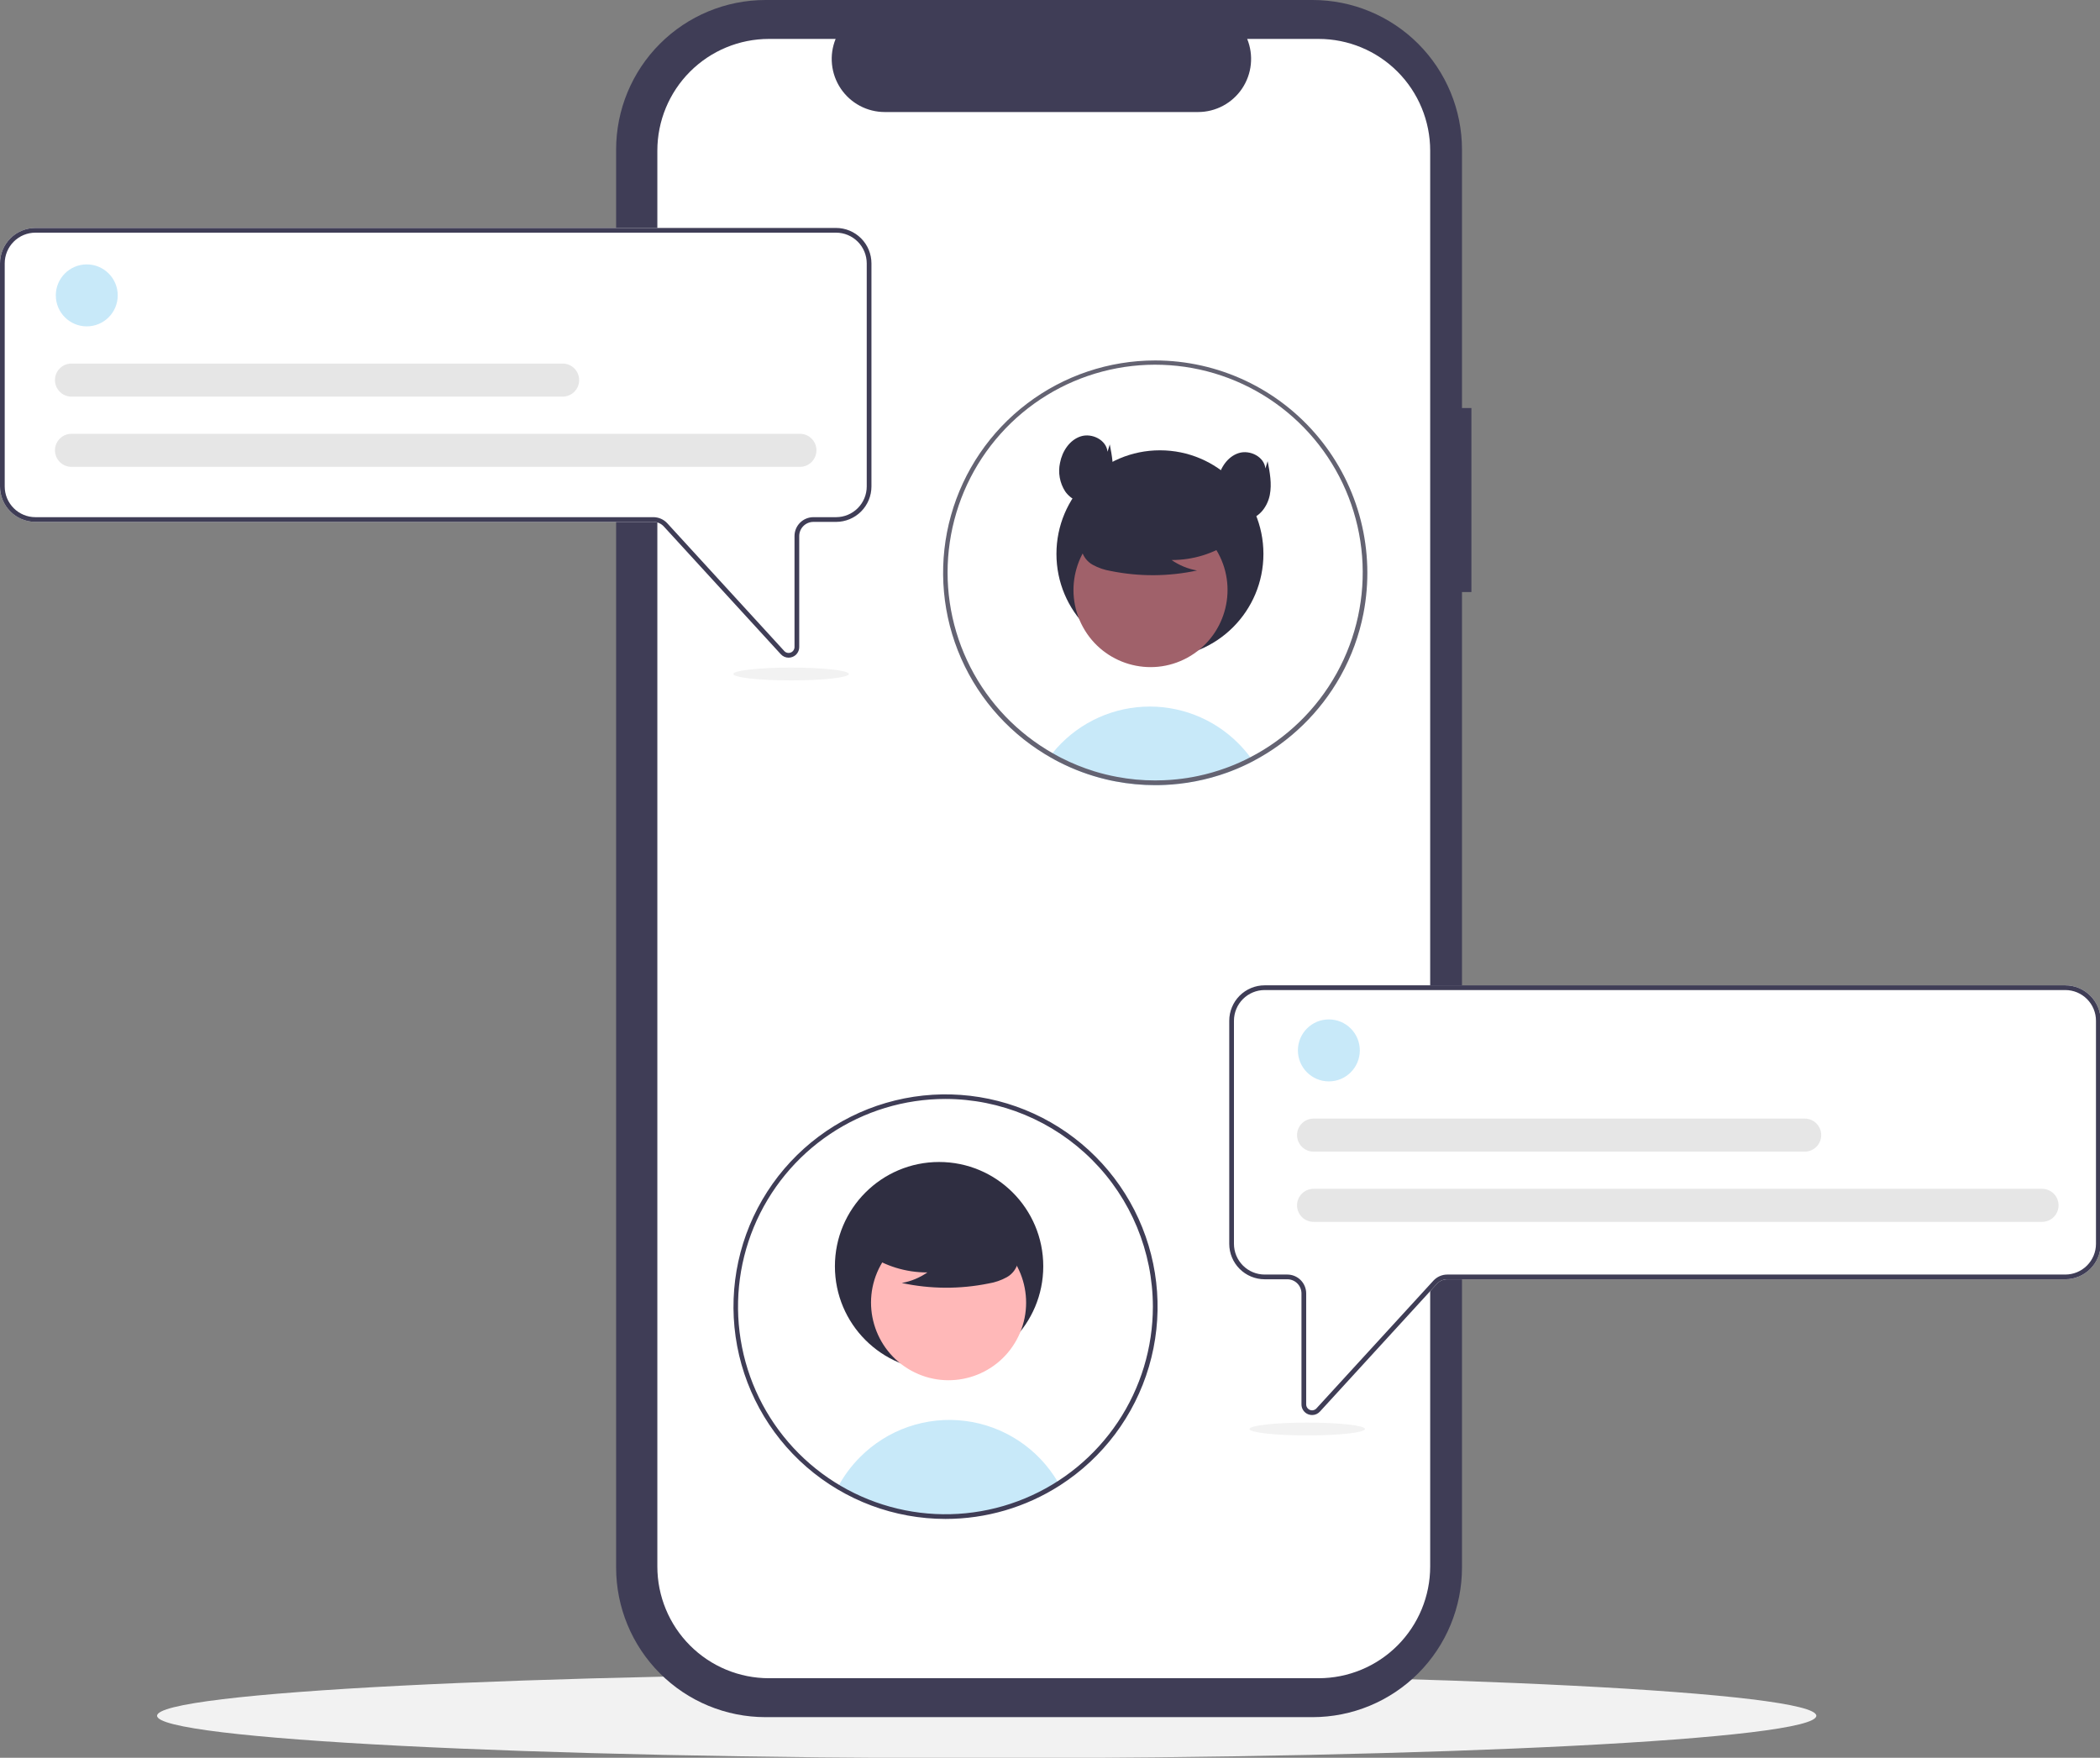 <svg width="399" height="334" viewBox="0 0 399 334" fill="none" xmlns="http://www.w3.org/2000/svg">
<rect x="0" y="0" width="399" height="334" fill="#808080" stroke="none"/>
<g id="contact-ill" clip-path="url(#clip0_95_42)">
<path id="Vector" d="M187.473 334.087C274.53 334.087 345.103 330.474 345.103 326.018C345.103 321.561 274.53 317.948 187.473 317.948C100.417 317.948 29.844 321.561 29.844 326.018C29.844 330.474 100.417 334.087 187.473 334.087Z" fill="#F2F2F2"/>
<path id="Vector_2" d="M279.568 77.536H277.777V28.424C277.777 20.886 274.786 13.656 269.461 8.325C264.136 2.995 256.915 8.32322e-06 249.385 0H145.454C137.924 -1.42683e-05 130.702 2.995 125.377 8.325C120.053 13.656 117.062 20.886 117.062 28.424V297.855C117.062 305.393 120.053 312.623 125.377 317.954C130.702 323.284 137.924 326.279 145.454 326.279H249.385C256.915 326.279 264.136 323.284 269.461 317.954C274.785 312.623 277.777 305.393 277.777 297.855V112.495H279.567L279.568 77.536Z" fill="#3F3D56"/>
<path id="Vector_3" d="M271.734 28.623V297.656C271.734 303.286 269.5 308.686 265.523 312.667C261.547 316.648 256.153 318.884 250.53 318.885H146.1C140.477 318.884 135.083 316.648 131.107 312.667C127.13 308.686 124.896 303.286 124.896 297.656V28.623C124.896 22.993 127.13 17.593 131.107 13.612C135.083 9.631 140.477 7.395 146.1 7.395H158.769C158.146 8.926 157.909 10.587 158.078 12.232C158.248 13.877 158.818 15.455 159.739 16.827C160.661 18.199 161.905 19.324 163.362 20.102C164.819 20.88 166.445 21.287 168.097 21.288H227.638C229.289 21.287 230.915 20.88 232.372 20.102C233.83 19.324 235.074 18.199 235.995 16.827C236.916 15.455 237.487 13.877 237.656 12.232C237.825 10.587 237.588 8.926 236.966 7.395H250.53C256.153 7.395 261.547 9.631 265.523 13.612C269.499 17.593 271.734 22.993 271.734 28.623Z" fill="white"/>
<path id="Vector_4" d="M238.091 144.629C237.397 144.992 236.691 145.336 235.973 145.66C235.319 145.956 234.655 146.234 233.98 146.494C233.734 146.588 233.483 146.682 233.233 146.776C231.25 147.496 229.213 148.058 227.142 148.457C226.117 148.659 225.078 148.818 224.026 148.933C223.157 149.031 222.279 149.102 221.393 149.143C220.761 149.175 220.13 149.188 219.494 149.188C216.975 149.189 214.463 148.954 211.988 148.484C211.343 148.368 210.712 148.229 210.081 148.076C207.026 147.344 204.07 146.251 201.272 144.822C201.021 144.696 200.771 144.562 200.52 144.432C200.148 144.234 199.786 144.028 199.423 143.813C199.597 143.571 199.786 143.333 199.978 143.1C202.073 140.5 204.693 138.372 207.665 136.853C210.637 135.335 213.895 134.46 217.228 134.287C220.56 134.113 223.891 134.645 227.005 135.847C230.118 137.048 232.944 138.894 235.297 141.262C236.114 142.083 236.871 142.96 237.563 143.889C237.746 144.131 237.921 144.378 238.091 144.629Z" fill="#C8E9F9"/>
<path id="Vector_5" d="M220.387 124.935C231.247 124.935 240.051 116.122 240.051 105.25C240.051 94.378 231.247 85.564 220.387 85.564C209.528 85.564 200.724 94.378 200.724 105.25C200.724 116.122 209.528 124.935 220.387 124.935Z" fill="#2F2E41"/>
<path id="Vector_6" d="M225.617 124.963C232.709 121.082 235.316 112.18 231.439 105.079C227.562 97.979 218.67 95.37 211.578 99.251C204.486 103.132 201.879 112.035 205.756 119.135C209.633 126.235 218.525 128.845 225.617 124.963Z" fill="#A0616A"/>
<path id="Vector_7" d="M233.975 102.891C230.631 105.199 226.662 106.427 222.6 106.411C224.049 107.416 225.698 108.096 227.435 108.402C222.034 109.562 216.453 109.593 211.04 108.494C209.837 108.301 208.676 107.902 207.608 107.314C207.076 107.017 206.612 106.61 206.247 106.122C205.883 105.633 205.624 105.073 205.49 104.478C205.13 102.421 206.731 100.552 208.395 99.292C210.943 97.393 213.88 96.085 216.995 95.461C220.11 94.838 223.324 94.916 226.405 95.689C228.416 96.21 230.432 97.089 231.738 98.707C233.045 100.324 233.432 102.818 232.187 104.483L233.975 102.891Z" fill="#2F2E41"/>
<path id="person ring 1" d="M219.494 68.49C210.704 68.489 202.155 71.365 195.15 76.679C188.144 81.994 183.067 89.456 180.691 97.928C178.315 106.4 178.771 115.418 181.989 123.606C185.208 131.794 191.013 138.705 198.518 143.284L198.778 143.436C198.993 143.566 199.208 143.692 199.423 143.813C199.786 144.028 200.148 144.234 200.52 144.432C200.771 144.562 201.021 144.696 201.272 144.822C204.07 146.251 207.026 147.344 210.081 148.076C210.712 148.229 211.343 148.368 211.988 148.484C214.463 148.954 216.975 149.189 219.494 149.188C220.13 149.188 220.761 149.175 221.393 149.143C222.279 149.103 223.157 149.033 224.026 148.933C225.078 148.816 226.117 148.658 227.142 148.457C229.213 148.058 231.25 147.496 233.233 146.776C233.483 146.682 233.734 146.588 233.98 146.494C234.657 146.234 235.321 145.956 235.973 145.66C236.69 145.337 237.396 144.993 238.091 144.629C245.063 140.974 250.825 135.372 254.678 128.503C254.696 128.467 254.719 128.431 254.737 128.395C256.792 124.702 258.251 120.705 259.058 116.555C260.191 110.712 260.019 104.691 258.555 98.922C257.092 93.153 254.372 87.78 250.591 83.187C246.81 78.594 242.062 74.894 236.686 72.354C231.31 69.813 225.439 68.494 219.494 68.49ZM254.002 127.871C253.966 127.933 253.935 127.996 253.899 128.054C250.122 134.822 244.441 140.329 237.563 143.889C236.878 144.248 236.181 144.584 235.472 144.898C234.885 145.162 234.285 145.413 233.68 145.646C233.425 145.745 233.165 145.844 232.906 145.933C231.193 146.56 229.437 147.063 227.653 147.44C226.329 147.722 224.991 147.933 223.645 148.072C222.816 148.162 221.975 148.224 221.128 148.256C220.586 148.278 220.04 148.292 219.494 148.292C217.057 148.294 214.625 148.068 212.23 147.615C210.774 147.346 209.334 146.992 207.918 146.557C205.761 145.889 203.665 145.039 201.653 144.015C201.42 143.894 201.187 143.772 200.959 143.647C200.632 143.472 200.301 143.293 199.978 143.1C199.736 142.966 199.494 142.822 199.257 142.679C199.118 142.598 198.979 142.513 198.841 142.428C192.26 138.382 187.01 132.49 183.743 125.485C180.477 118.479 179.336 110.667 180.463 103.019C181.591 95.37 184.936 88.221 190.085 82.459C195.234 76.696 201.959 72.574 209.427 70.603C216.894 68.633 224.775 68.9 232.092 71.373C239.409 73.846 245.84 78.415 250.587 84.513C255.334 90.612 258.188 97.971 258.795 105.679C259.402 113.386 257.736 121.103 254.002 127.871Z" fill="#646372"/>
<path id="Vector_8" d="M210.43 85.835C210.218 83.608 207.493 82.237 205.361 82.91C203.23 83.583 201.831 85.731 201.408 87.928C201.204 88.853 201.185 89.809 201.352 90.742C201.518 91.675 201.867 92.565 202.377 93.363C203.455 94.915 205.434 95.884 207.281 95.49C209.389 95.04 210.849 92.979 211.267 90.862C211.685 88.746 211.27 86.563 210.856 84.446L210.43 85.835Z" fill="#2F2E41"/>
<path id="Vector_9" d="M240.425 89.017C240.214 86.79 237.488 85.419 235.357 86.092C233.226 86.764 231.826 88.913 231.403 91.11C231.2 92.035 231.181 92.991 231.347 93.924C231.514 94.857 231.862 95.747 232.373 96.544C233.45 98.097 235.43 99.066 237.277 98.671C239.384 98.222 240.845 96.161 241.263 94.044C241.681 91.927 241.266 89.745 240.851 87.628L240.425 89.017Z" fill="#2F2E41"/>
<g id="message-left">
<path id="Vector_10" d="M149.83 124.965C149.552 124.965 149.276 124.906 149.021 124.793C148.766 124.68 148.537 124.515 148.35 124.308L126.128 100.039C125.876 99.764 125.57 99.545 125.229 99.395C124.888 99.244 124.519 99.167 124.146 99.166H6.721C4.939 99.164 3.231 98.455 1.971 97.193C0.711 95.932 0.002 94.221 0 92.437V50.043C0.002 48.259 0.711 46.548 1.971 45.287C3.231 44.025 4.939 43.316 6.721 43.314H158.854C160.636 43.316 162.345 44.025 163.605 45.287C164.865 46.548 165.574 48.259 165.576 50.043V92.437C165.574 94.221 164.865 95.932 163.605 97.193C162.345 98.455 160.636 99.164 158.854 99.166H154.541C153.828 99.167 153.145 99.451 152.641 99.956C152.137 100.46 151.853 101.145 151.852 101.858V122.944C151.854 123.351 151.732 123.749 151.502 124.085C151.273 124.421 150.947 124.679 150.567 124.825C150.332 124.917 150.082 124.965 149.83 124.965Z" fill="white"/>
<path id="Vector_11" d="M149.83 124.965C149.552 124.965 149.276 124.906 149.021 124.793C148.766 124.68 148.537 124.515 148.35 124.308L126.128 100.039C125.876 99.764 125.57 99.545 125.229 99.395C124.888 99.244 124.519 99.167 124.146 99.166H6.721C4.939 99.164 3.231 98.455 1.971 97.193C0.711 95.932 0.002 94.221 0 92.437V50.043C0.002 48.259 0.711 46.548 1.971 45.287C3.231 44.025 4.939 43.316 6.721 43.314H158.854C160.636 43.316 162.345 44.025 163.605 45.287C164.865 46.548 165.573 48.259 165.575 50.043V92.437C165.573 94.221 164.865 95.932 163.605 97.193C162.345 98.455 160.636 99.164 158.854 99.166H154.541C153.828 99.167 153.145 99.451 152.641 99.956C152.137 100.46 151.853 101.145 151.852 101.858V122.944C151.854 123.351 151.732 123.749 151.502 124.085C151.273 124.421 150.947 124.679 150.567 124.825C150.332 124.917 150.082 124.965 149.83 124.965ZM6.721 44.21C5.177 44.212 3.696 44.827 2.604 45.921C1.512 47.014 0.897 48.496 0.896 50.043V92.437C0.897 93.984 1.512 95.466 2.604 96.559C3.696 97.653 5.177 98.268 6.721 98.269H124.146C124.643 98.27 125.134 98.374 125.589 98.574C126.044 98.774 126.452 99.067 126.789 99.433L149.01 123.702C149.162 123.869 149.362 123.986 149.582 124.037C149.802 124.088 150.032 124.072 150.242 123.99C150.453 123.908 150.633 123.764 150.761 123.578C150.888 123.391 150.957 123.17 150.957 122.944V101.858C150.958 100.907 151.336 99.995 152.008 99.322C152.68 98.649 153.591 98.271 154.541 98.269H158.854C160.399 98.268 161.879 97.653 162.972 96.559C164.064 95.466 164.678 93.984 164.68 92.437V50.043C164.678 48.496 164.064 47.014 162.972 45.921C161.879 44.827 160.399 44.212 158.854 44.21H6.721Z" fill="#3F3D56"/>
<path id="Vector_12" d="M16.487 62.015C19.735 62.015 22.368 59.379 22.368 56.127C22.368 52.875 19.735 50.239 16.487 50.239C13.238 50.239 10.605 52.875 10.605 56.127C10.605 59.379 13.238 62.015 16.487 62.015Z" fill="#C8E9F9"/>
<path id="Vector_13" d="M151.992 88.708H13.583C13.171 88.708 12.762 88.627 12.381 88.47C12 88.312 11.654 88.081 11.362 87.79C11.071 87.498 10.839 87.151 10.681 86.77C10.524 86.389 10.442 85.98 10.442 85.568C10.442 85.155 10.524 84.746 10.681 84.365C10.839 83.984 11.071 83.637 11.362 83.346C11.654 83.054 12 82.823 12.381 82.665C12.762 82.508 13.171 82.427 13.583 82.427H151.992C152.824 82.428 153.621 82.76 154.208 83.348C154.795 83.937 155.125 84.735 155.125 85.568C155.125 86.4 154.795 87.198 154.208 87.787C153.621 88.376 152.824 88.707 151.992 88.708Z" fill="#E6E6E6"/>
<path id="Vector_14" d="M106.901 75.362H13.583C13.171 75.362 12.762 75.281 12.381 75.124C12 74.966 11.654 74.735 11.362 74.443C11.071 74.151 10.839 73.805 10.681 73.424C10.524 73.043 10.442 72.634 10.442 72.221C10.442 71.808 10.524 71.4 10.681 71.019C10.839 70.637 11.071 70.291 11.362 69.999C11.654 69.708 12 69.476 12.381 69.319C12.762 69.161 13.171 69.08 13.583 69.081H106.901C107.733 69.081 108.531 69.412 109.12 70.001C109.708 70.59 110.038 71.388 110.038 72.221C110.038 73.054 109.708 73.853 109.12 74.442C108.531 75.031 107.733 75.362 106.901 75.362Z" fill="#E6E6E6"/>
</g>
<path id="Vector_15" d="M201.147 281.865C194.908 285.865 187.68 288.045 180.273 288.163C172.866 288.281 165.572 286.332 159.209 282.533C160.329 280.447 161.747 278.536 163.419 276.862C165.999 274.267 169.139 272.298 172.597 271.107C176.055 269.917 179.74 269.535 183.369 269.993C186.998 270.451 190.473 271.735 193.529 273.747C196.584 275.759 199.138 278.446 200.995 281.601C201.044 281.686 201.098 281.775 201.147 281.865Z" fill="#C8E9F9"/>
<path id="Vector_16" d="M178.427 260.426C189.359 260.426 198.221 251.554 198.221 240.609C198.221 229.665 189.359 220.793 178.427 220.793C167.495 220.793 158.633 229.665 158.633 240.609C158.633 251.554 167.495 260.426 178.427 260.426Z" fill="#2F2E41"/>
<path id="Vector_17" d="M193.156 254.587C197.058 247.439 194.435 238.478 187.295 234.571C180.156 230.664 171.205 233.29 167.302 240.438C163.4 247.585 166.023 256.547 173.163 260.454C180.302 264.361 189.253 261.734 193.156 254.587Z" fill="#FFB8B8"/>
<path id="Vector_18" d="M164.749 238.235C168.115 240.558 172.111 241.795 176.2 241.778C174.741 242.791 173.081 243.475 171.333 243.783C176.769 244.95 182.387 244.982 187.836 243.876C189.048 243.681 190.216 243.279 191.291 242.688C191.827 242.388 192.294 241.979 192.661 241.487C193.028 240.995 193.288 240.432 193.424 239.832C193.786 237.762 192.174 235.88 190.499 234.612C187.934 232.701 184.977 231.383 181.842 230.756C178.707 230.129 175.471 230.207 172.37 230.985C170.345 231.509 168.316 232.395 167.001 234.023C165.685 235.651 165.296 238.161 166.549 239.838L164.749 238.235Z" fill="#2F2E41"/>
<path id="person ring 2" d="M179.638 288.617C169.944 288.614 160.576 285.111 153.253 278.753C145.93 272.394 141.142 263.605 139.767 253.998C138.393 244.391 140.525 234.61 145.771 226.449C151.018 218.288 159.028 212.295 168.331 209.568C177.635 206.842 187.608 207.565 196.423 211.605C205.237 215.644 212.301 222.73 216.318 231.563C220.336 240.395 221.038 250.382 218.296 259.69C215.554 268.999 209.551 277.006 201.389 282.242C194.898 286.409 187.349 288.621 179.638 288.617ZM179.638 208.815C171.843 208.814 164.223 211.128 157.741 215.463C151.26 219.798 146.208 225.961 143.224 233.17C140.241 240.38 139.46 248.314 140.981 255.968C142.501 263.622 146.255 270.653 151.767 276.171C157.279 281.689 164.302 285.447 171.947 286.969C179.592 288.492 187.517 287.71 194.718 284.723C201.92 281.736 208.075 276.679 212.405 270.19C216.736 263.7 219.047 256.072 219.046 248.268C219.034 237.808 214.878 227.78 207.491 220.384C200.103 212.987 190.086 208.827 179.638 208.815Z" fill="#3F3D56"/>
<g id="message-right">
<path id="Vector_19" d="M248.565 268.737C248.186 268.591 247.859 268.333 247.63 267.997C247.4 267.661 247.278 267.263 247.28 266.856V245.77C247.279 245.056 246.996 244.372 246.491 243.867C245.987 243.362 245.304 243.078 244.591 243.078H240.278C238.496 243.076 236.788 242.366 235.527 241.104C234.267 239.843 233.559 238.133 233.557 236.349V193.954C233.559 192.17 234.267 190.46 235.527 189.198C236.788 187.937 238.496 187.227 240.278 187.225H392.411C394.193 187.227 395.901 187.937 397.161 189.198C398.421 190.46 399.13 192.17 399.132 193.954V236.349C399.13 238.133 398.421 239.843 397.161 241.104C395.901 242.366 394.193 243.076 392.411 243.078H274.986C274.613 243.078 274.245 243.156 273.903 243.306C273.562 243.456 273.256 243.676 273.004 243.951L250.782 268.22C250.595 268.426 250.366 268.591 250.111 268.704C249.856 268.817 249.58 268.876 249.302 268.876C249.05 268.876 248.8 268.829 248.565 268.737Z" fill="white"/>
<path id="Vector_20" d="M248.565 268.737C248.186 268.591 247.859 268.333 247.63 267.997C247.4 267.661 247.278 267.263 247.28 266.856V245.77C247.279 245.056 246.996 244.372 246.491 243.867C245.987 243.362 245.304 243.078 244.591 243.078H240.278C238.496 243.076 236.788 242.366 235.527 241.104C234.267 239.843 233.559 238.133 233.557 236.349V193.954C233.559 192.17 234.267 190.46 235.527 189.198C236.788 187.937 238.496 187.227 240.278 187.225H392.411C394.193 187.227 395.901 187.937 397.161 189.198C398.421 190.46 399.13 192.17 399.132 193.954V236.349C399.13 238.133 398.421 239.843 397.161 241.104C395.901 242.366 394.193 243.076 392.411 243.078H274.986C274.613 243.078 274.245 243.156 273.903 243.306C273.562 243.456 273.256 243.676 273.004 243.951L250.782 268.22C250.595 268.426 250.366 268.591 250.111 268.704C249.856 268.817 249.58 268.876 249.302 268.876C249.05 268.876 248.8 268.829 248.565 268.737ZM240.278 188.122C238.733 188.123 237.253 188.739 236.16 189.832C235.068 190.925 234.454 192.408 234.452 193.954V236.349C234.454 237.895 235.068 239.377 236.16 240.471C237.253 241.564 238.733 242.179 240.278 242.181H244.591C245.541 242.182 246.452 242.56 247.125 243.233C247.797 243.906 248.175 244.818 248.176 245.77V266.856C248.176 267.082 248.244 267.302 248.371 267.489C248.499 267.676 248.68 267.819 248.89 267.901C249.1 267.983 249.331 268 249.551 267.948C249.77 267.897 249.97 267.78 250.122 267.614L272.344 243.345C272.68 242.978 273.088 242.686 273.543 242.485C273.998 242.285 274.489 242.181 274.986 242.181H392.411C393.955 242.179 395.436 241.564 396.528 240.471C397.62 239.377 398.235 237.895 398.236 236.349V193.954C398.235 192.408 397.62 190.925 396.528 189.832C395.436 188.739 393.955 188.123 392.411 188.122H240.278Z" fill="#3F3D56"/>
<path id="Vector_21" d="M252.483 205.478C255.731 205.478 258.365 202.842 258.365 199.59C258.365 196.338 255.731 193.702 252.483 193.702C249.235 193.702 246.602 196.338 246.602 199.59C246.602 202.842 249.235 205.478 252.483 205.478Z" fill="#C8E9F9"/>
<path id="Vector_22" d="M387.989 232.171H249.58C249.167 232.172 248.759 232.091 248.378 231.933C247.997 231.776 247.651 231.544 247.359 231.253C247.068 230.961 246.836 230.615 246.678 230.234C246.52 229.852 246.439 229.444 246.439 229.031C246.439 228.618 246.52 228.21 246.678 227.828C246.836 227.447 247.068 227.101 247.359 226.809C247.651 226.517 247.997 226.286 248.378 226.129C248.759 225.971 249.167 225.89 249.58 225.891H387.989C388.821 225.891 389.619 226.221 390.207 226.81C390.796 227.399 391.126 228.198 391.126 229.031C391.126 229.864 390.796 230.663 390.207 231.252C389.619 231.84 388.821 232.171 387.989 232.171Z" fill="#E6E6E6"/>
<path id="Vector_23" d="M342.898 218.825H249.58C249.167 218.825 248.759 218.744 248.378 218.587C247.997 218.429 247.651 218.198 247.359 217.906C247.068 217.615 246.836 217.268 246.678 216.887C246.52 216.506 246.439 216.097 246.439 215.684C246.439 215.272 246.52 214.863 246.678 214.482C246.836 214.1 247.068 213.754 247.359 213.462C247.651 213.171 247.997 212.94 248.378 212.782C248.759 212.624 249.167 212.543 249.58 212.544H342.898C343.73 212.545 344.526 212.876 345.114 213.465C345.701 214.054 346.031 214.852 346.031 215.684C346.031 216.517 345.701 217.315 345.114 217.904C344.526 218.492 343.73 218.824 342.898 218.825Z" fill="#E6E6E6"/>
</g>
<path id="Vector_24" d="M248.376 272.751C254.436 272.751 259.349 272.205 259.349 271.531C259.349 270.858 254.436 270.312 248.376 270.312C242.315 270.312 237.403 270.858 237.403 271.531C237.403 272.205 242.315 272.751 248.376 272.751Z" fill="#F2F2F2"/>
<path id="Vector_25" d="M150.305 129.287C156.365 129.287 161.278 128.742 161.278 128.068C161.278 127.395 156.365 126.849 150.305 126.849C144.245 126.849 139.332 127.395 139.332 128.068C139.332 128.742 144.245 129.287 150.305 129.287Z" fill="#F2F2F2"/>
</g>
<defs>
<clipPath id="clip0_95_42">
<rect width="399" height="334" fill="white"/>
</clipPath>
</defs>
</svg>
